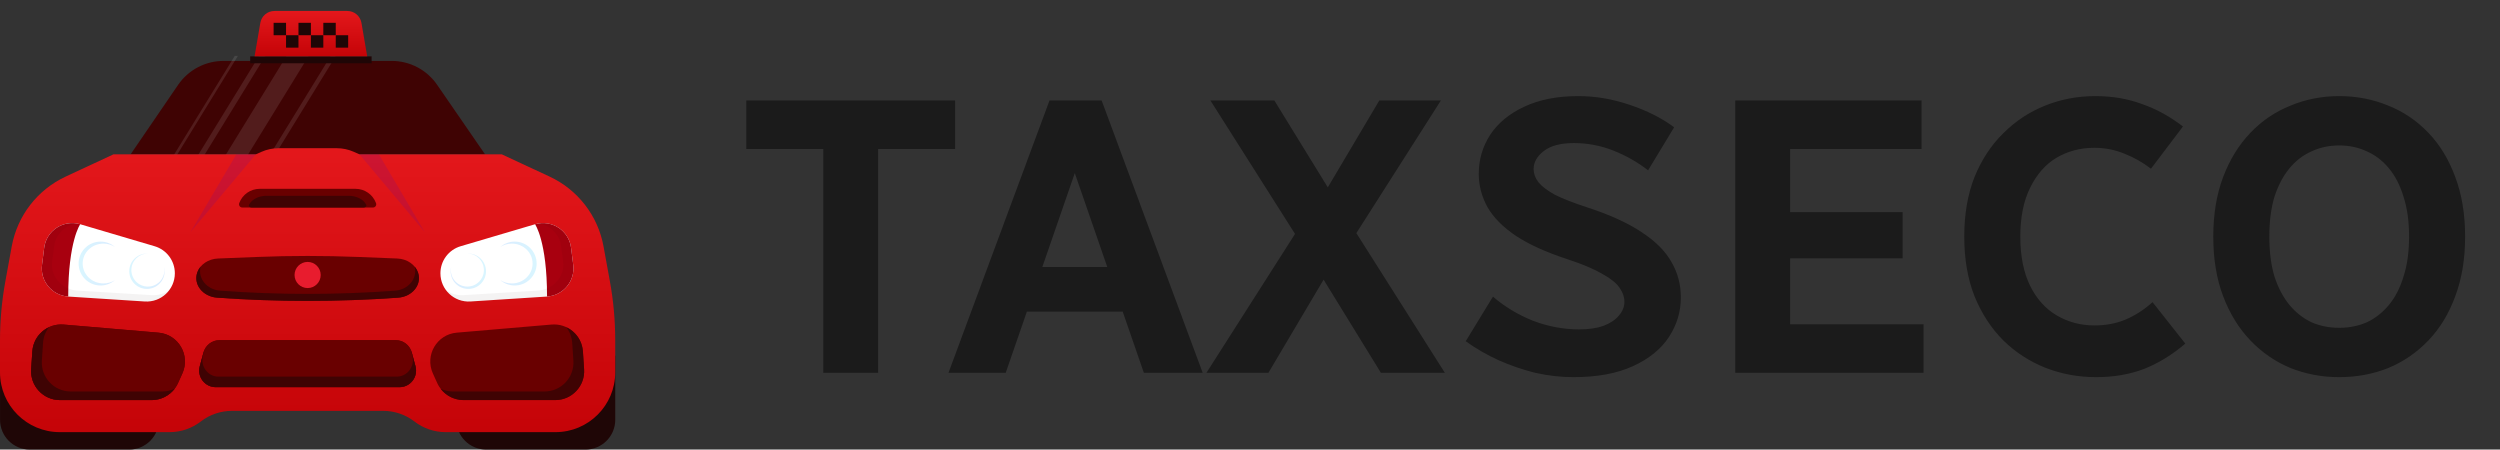 <svg width="228" height="41" viewBox="0 0 228 41" fill="none" xmlns="http://www.w3.org/2000/svg">
<rect x="0" y="0" width="228" height="41" fill="#333333" stroke="none"/>
<path d="M68.062 13.588V9.16H87.106V13.588H68.062ZM75.082 34V9.16H80.086V34H75.082ZM86.501 34L95.717 9.16H98.345L98.633 14.02L91.721 34H86.501ZM92.153 28.42V24.352H104.249V28.42H92.153ZM97.409 14.02L97.553 9.16H100.469L109.685 34H104.321L97.409 14.02ZM110.027 34L118.775 20.284L120.503 18.088L125.795 9.16H131.411L123.059 22.264L121.331 24.46L115.679 34H110.027ZM110.387 9.16H116.219L122.375 19.168L131.771 34H125.939L119.495 23.524L110.387 9.16ZM133.674 31.12L136.158 27.052C137.214 27.964 138.426 28.696 139.794 29.248C141.186 29.776 142.59 30.04 144.006 30.04C144.894 30.04 145.638 29.932 146.238 29.716C146.862 29.476 147.33 29.164 147.642 28.78C147.978 28.396 148.146 27.976 148.146 27.52C148.146 27.088 148.002 26.668 147.714 26.26C147.426 25.828 146.91 25.408 146.166 25C145.446 24.568 144.402 24.124 143.034 23.668C141.042 23.02 139.446 22.3 138.246 21.508C137.046 20.692 136.182 19.816 135.654 18.88C135.126 17.92 134.862 16.912 134.862 15.856C134.862 14.56 135.21 13.372 135.906 12.292C136.626 11.212 137.658 10.36 139.002 9.736C140.37 9.088 142.014 8.764 143.934 8.764C145.494 8.764 147.054 9.028 148.614 9.556C150.198 10.084 151.554 10.768 152.682 11.608L150.306 15.532C149.346 14.788 148.29 14.188 147.138 13.732C145.986 13.276 144.786 13.048 143.538 13.048C142.338 13.048 141.426 13.288 140.802 13.768C140.178 14.248 139.866 14.8 139.866 15.424C139.866 15.832 140.01 16.228 140.298 16.612C140.61 16.996 141.114 17.38 141.81 17.764C142.53 18.124 143.514 18.508 144.762 18.916C146.826 19.588 148.482 20.344 149.73 21.184C150.978 22 151.878 22.9 152.43 23.884C153.006 24.868 153.294 25.948 153.294 27.124C153.294 28.42 152.934 29.62 152.214 30.724C151.494 31.828 150.402 32.716 148.938 33.388C147.474 34.06 145.662 34.396 143.502 34.396C142.35 34.396 141.186 34.264 140.01 34C138.858 33.712 137.742 33.328 136.662 32.848C135.606 32.368 134.61 31.792 133.674 31.12ZM158.256 34V9.16H163.26V34H158.256ZM160.632 34V29.572H175.428V34H160.632ZM160.632 23.56V19.348H173.52V23.56H160.632ZM160.632 13.588V9.16H175.248V13.588H160.632ZM179.14 21.58C179.14 19.54 179.452 17.728 180.076 16.144C180.724 14.56 181.6 13.228 182.704 12.148C183.808 11.044 185.08 10.204 186.52 9.628C187.96 9.052 189.484 8.764 191.092 8.764C192.628 8.764 194.044 9.004 195.34 9.484C196.66 9.94 197.908 10.624 199.084 11.536L196.168 15.388C195.424 14.812 194.62 14.356 193.756 14.02C192.892 13.66 191.968 13.48 190.984 13.48C189.736 13.48 188.596 13.78 187.564 14.38C186.556 14.98 185.752 15.892 185.152 17.116C184.552 18.316 184.252 19.804 184.252 21.58C184.252 23.356 184.552 24.856 185.152 26.08C185.752 27.28 186.568 28.18 187.6 28.78C188.632 29.38 189.772 29.68 191.02 29.68C192.052 29.68 193 29.5 193.864 29.14C194.752 28.756 195.568 28.228 196.312 27.556L199.3 31.336C198.124 32.344 196.876 33.112 195.556 33.64C194.236 34.144 192.772 34.396 191.164 34.396C189.532 34.396 187.984 34.108 186.52 33.532C185.08 32.956 183.808 32.128 182.704 31.048C181.6 29.944 180.724 28.6 180.076 27.016C179.452 25.432 179.14 23.62 179.14 21.58ZM201.851 21.58C201.851 19.54 202.151 17.728 202.751 16.144C203.351 14.56 204.179 13.216 205.235 12.112C206.291 11.008 207.515 10.18 208.907 9.628C210.299 9.052 211.775 8.764 213.335 8.764C214.919 8.764 216.407 9.052 217.799 9.628C219.191 10.18 220.415 11.008 221.471 12.112C222.527 13.216 223.343 14.56 223.919 16.144C224.519 17.728 224.819 19.54 224.819 21.58C224.819 23.62 224.519 25.432 223.919 27.016C223.343 28.6 222.527 29.944 221.471 31.048C220.415 32.152 219.191 32.992 217.799 33.568C216.407 34.12 214.919 34.396 213.335 34.396C211.775 34.396 210.299 34.12 208.907 33.568C207.515 32.992 206.291 32.152 205.235 31.048C204.179 29.944 203.351 28.6 202.751 27.016C202.151 25.432 201.851 23.62 201.851 21.58ZM206.963 21.58C206.963 22.972 207.119 24.184 207.431 25.216C207.767 26.248 208.223 27.112 208.799 27.808C209.375 28.504 210.047 29.032 210.815 29.392C211.583 29.728 212.423 29.896 213.335 29.896C214.247 29.896 215.087 29.728 215.855 29.392C216.623 29.032 217.295 28.504 217.871 27.808C218.447 27.112 218.891 26.248 219.203 25.216C219.539 24.184 219.707 22.972 219.707 21.58C219.707 20.188 219.539 18.976 219.203 17.944C218.891 16.912 218.447 16.048 217.871 15.352C217.295 14.656 216.623 14.14 215.855 13.804C215.087 13.444 214.247 13.264 213.335 13.264C212.423 13.264 211.583 13.444 210.815 13.804C210.047 14.14 209.375 14.656 208.799 15.352C208.223 16.048 207.767 16.912 207.431 17.944C207.119 18.976 206.963 20.188 206.963 21.58Z" fill="#1B1B1B"/>
<path d="M11.911 14.076L16.252 7.726C17.19 6.367 18.736 5.555 20.389 5.555H35.723C37.374 5.555 38.92 6.366 39.86 7.726L44.236 14.076H11.911Z" fill="#3F0303"/>
<path d="M11.782 41H2.716C1.217 41 0.004 39.785 0.004 38.288V33.962L14.495 35.763V38.286C14.494 39.785 13.279 41 11.782 41Z" fill="#1F0606"/>
<path d="M53.398 41H44.332C42.833 41 41.62 39.785 41.62 38.288V35.765L56.112 32.442V38.288C56.11 39.785 54.895 41 53.398 41Z" fill="#1F0606"/>
<g opacity="0.1">
<path d="M15.687 14.871H15.401L21.413 5.094H21.699L15.687 14.871Z" fill="white"/>
<path d="M18.19 14.871H17.618L23.63 5.094H24.202L18.19 14.871Z" fill="white"/>
<path d="M22.144 14.871H20.125L26.137 5.094H28.156L22.144 14.871Z" fill="white"/>
<path d="M24.62 14.871H24.154L30.166 5.094H30.632L24.62 14.871Z" fill="white"/>
</g>
<path d="M55.621 25.647L55.041 22.467C54.531 19.675 52.698 17.304 50.126 16.107L45.767 14.077H32.785L32.264 13.845C31.779 13.629 31.255 13.518 30.723 13.518H25.391C24.86 13.518 24.335 13.63 23.85 13.845L23.328 14.077H10.344L5.986 16.107C3.414 17.304 1.581 19.675 1.071 22.467L0.49 25.647C0.165 27.43 0 29.24 0 31.052V32.442V33.962C0 36.971 2.438 39.411 5.449 39.411H15.469C16.498 39.411 17.498 39.069 18.313 38.44C19.127 37.811 20.127 37.47 21.157 37.47H34.952C35.981 37.47 36.981 37.811 37.796 38.44C38.61 39.069 39.61 39.411 40.639 39.411H50.66C53.668 39.411 56.108 36.972 56.108 33.962V32.442V31.052C56.11 29.24 55.947 27.43 55.621 25.647Z" fill="url(#paint0_linear_1246_513)"/>
<path d="M42.28 36.487H50.637C52.164 36.487 53.372 35.196 53.269 33.673L53.162 32.052C53.063 30.579 51.776 29.474 50.304 29.599L41.656 30.338C39.842 30.494 38.726 32.399 39.478 34.057L39.877 34.938C40.305 35.881 41.244 36.487 42.28 36.487Z" fill="#690000"/>
<path d="M41.304 35.703H49.66C51.187 35.703 52.395 34.412 52.293 32.888L52.185 31.268C52.149 30.729 51.953 30.238 51.648 29.84C52.489 30.233 53.097 31.06 53.163 32.055L53.27 33.675C53.372 35.198 52.164 36.489 50.638 36.489H42.281C41.449 36.489 40.68 36.098 40.188 35.455C40.531 35.614 40.91 35.703 41.304 35.703Z" fill="#3F0303"/>
<path d="M13.831 36.487H5.474C3.948 36.487 2.74 35.196 2.842 33.673L2.949 32.052C3.048 30.579 4.336 29.474 5.807 29.599L14.455 30.338C16.27 30.494 17.386 32.399 16.633 34.057L16.235 34.938C15.807 35.881 14.867 36.487 13.831 36.487Z" fill="#690000"/>
<path d="M13.831 36.487H5.474C3.948 36.487 2.74 35.196 2.842 33.673L2.949 32.052C3.048 30.579 4.336 29.474 5.807 29.599L14.455 30.338C16.27 30.494 17.386 32.399 16.633 34.057L16.235 34.938C15.807 35.881 14.867 36.487 13.831 36.487Z" fill="#690000"/>
<path d="M14.809 35.703H6.452C4.925 35.703 3.717 34.412 3.819 32.888L3.927 31.268C3.963 30.729 4.159 30.238 4.464 29.84C3.624 30.233 3.015 31.06 2.949 32.055L2.842 33.675C2.74 35.198 3.948 36.489 5.474 36.489H13.831C14.663 36.489 15.432 36.098 15.925 35.455C15.582 35.614 15.202 35.703 14.809 35.703Z" fill="#3F0303"/>
<path d="M37.549 32.136C37.371 31.477 36.773 31.02 36.09 31.02H28.056H20.023C19.34 31.02 18.742 31.477 18.562 32.136L18.219 33.401C17.957 34.362 18.682 35.309 19.68 35.309H28.056H36.431C37.428 35.309 38.152 34.362 37.892 33.401L37.549 32.136Z" fill="#690000"/>
<path d="M37.549 32.136C37.371 31.477 36.773 31.02 36.09 31.02H28.056H20.023C19.34 31.02 18.742 31.477 18.562 32.136L18.219 33.401C17.957 34.362 18.682 35.309 19.68 35.309H28.056H36.431C37.428 35.309 38.152 34.362 37.892 33.401L37.549 32.136Z" fill="#690000"/>
<path d="M37.892 33.401L37.549 32.135C37.527 32.052 37.497 31.971 37.461 31.895L37.605 32.44C37.858 33.402 37.154 34.349 36.187 34.349H28.056H19.924C18.957 34.349 18.254 33.402 18.507 32.44L18.65 31.895C18.614 31.971 18.585 32.052 18.562 32.135L18.219 33.401C17.957 34.362 18.682 35.309 19.678 35.309H28.056H36.431C37.428 35.31 38.152 34.362 37.892 33.401Z" fill="#3F0303"/>
<path d="M36.227 23.576L32.663 23.434C29.593 23.312 26.519 23.312 23.45 23.434L19.885 23.576C18.999 23.61 18.237 24.127 17.989 24.862C17.62 25.95 18.5 27.056 19.81 27.149C25.299 27.539 30.815 27.539 36.304 27.149C37.614 27.056 38.494 25.95 38.125 24.862C37.875 24.127 37.113 23.61 36.227 23.576Z" fill="#690000"/>
<path d="M38.125 24.86C38.057 24.661 37.95 24.477 37.813 24.314C38.094 25.372 37.257 26.42 36.026 26.51C30.721 26.9 25.39 26.9 20.086 26.51C18.855 26.42 18.016 25.372 18.299 24.314C18.162 24.477 18.056 24.659 17.987 24.86C17.618 25.949 18.498 27.054 19.808 27.148C25.297 27.538 30.813 27.538 36.302 27.148C37.612 27.054 38.494 25.949 38.125 24.86Z" fill="#3F0303"/>
<path d="M34.013 18.927H22.099C21.891 18.927 21.745 18.719 21.818 18.525C22.105 17.741 22.852 17.22 23.688 17.22H32.424C33.259 17.22 34.006 17.741 34.294 18.525C34.367 18.719 34.223 18.927 34.013 18.927Z" fill="#690000"/>
<path d="M33.159 18.927H22.952C22.773 18.927 22.65 18.797 22.711 18.674C22.959 18.181 23.598 17.855 24.314 17.855H31.797C32.513 17.855 33.153 18.181 33.4 18.674C33.461 18.797 33.338 18.927 33.159 18.927Z" fill="#3F0303"/>
<g opacity="0.1">
<path d="M21.557 14.076L17.361 21.185L23.328 14.076H21.557Z" fill="#0000FF"/>
<path d="M34.554 14.076L38.75 21.185L32.783 14.076H34.554Z" fill="#0000FF"/>
</g>
<path d="M52.081 22.596L52.278 24.149C52.467 25.622 51.372 26.949 49.888 27.045L42.908 27.495C41.422 27.59 40.166 26.412 40.166 24.925C40.166 23.783 40.918 22.778 42.012 22.456L48.793 20.452C50.318 20.003 51.88 21.022 52.081 22.596Z" fill="white"/>
<path d="M52.279 24.149L52.081 22.596C51.88 21.022 50.319 20.003 48.797 20.452C48.797 20.452 49.89 21.979 49.89 27.045C51.372 26.949 52.467 25.623 52.279 24.149Z" fill="#A8000F"/>
<path opacity="0.05" d="M42.284 26.916L49.039 26.502C49.13 26.497 49.218 26.486 49.305 26.472C49.435 26.452 49.561 26.42 49.682 26.382C49.764 26.356 49.842 26.327 49.92 26.292C49.998 26.258 50.071 26.221 50.144 26.181C50.287 26.1 50.422 26.006 50.545 25.901C50.577 25.875 50.606 25.847 50.636 25.819C50.783 25.68 50.911 25.524 51.019 25.356C51.19 25.086 51.305 24.783 51.351 24.46C51.369 24.339 51.376 24.216 51.374 24.091C51.372 24.008 51.365 23.923 51.355 23.84L51.26 23.126L51.164 22.412C51.02 21.341 50.154 20.551 49.116 20.379C50.532 20.145 51.899 21.13 52.086 22.594L52.185 23.37L52.284 24.147C52.296 24.239 52.303 24.33 52.305 24.421C52.308 24.557 52.299 24.691 52.282 24.823C52.233 25.173 52.116 25.504 51.939 25.797C51.828 25.98 51.696 26.15 51.544 26.301C51.513 26.33 51.483 26.36 51.45 26.389C51.322 26.504 51.183 26.606 51.034 26.694C50.96 26.738 50.882 26.779 50.804 26.816C50.724 26.852 50.643 26.885 50.559 26.913C50.435 26.956 50.303 26.989 50.169 27.011C50.079 27.027 49.989 27.037 49.896 27.044L42.915 27.495C42.026 27.552 41.22 27.154 40.716 26.504C41.154 26.795 41.7 26.951 42.284 26.916Z" fill="#1F0606"/>
<path opacity="0.15" d="M46.681 25.85C47.726 25.85 48.573 25.038 48.573 24.034C48.573 23.031 47.726 22.218 46.681 22.218C46.291 22.218 45.928 22.331 45.627 22.526C45.979 22.22 46.438 22.034 46.941 22.034C48.046 22.034 48.942 22.93 48.942 24.036C48.942 25.142 48.046 26.038 46.941 26.038C46.438 26.038 45.979 25.852 45.627 25.545C45.928 25.738 46.291 25.85 46.681 25.85Z" fill="url(#paint1_linear_1246_513)"/>
<path opacity="0.15" d="M41.138 24.372C41.124 24.455 41.116 24.541 41.116 24.63C41.116 25.463 41.792 26.137 42.623 26.137C43.457 26.137 44.131 25.462 44.131 24.63C44.131 23.812 43.48 23.146 42.667 23.124C42.681 23.124 42.696 23.122 42.71 23.122C43.601 23.122 44.324 23.845 44.324 24.735C44.324 25.626 43.601 26.349 42.71 26.349C41.819 26.349 41.097 25.626 41.097 24.735C41.097 24.611 41.112 24.489 41.138 24.372Z" fill="url(#paint2_linear_1246_513)"/>
<path d="M29.248 25.079C29.248 25.738 28.714 26.271 28.056 26.271C27.397 26.271 26.863 25.738 26.863 25.079C26.863 24.421 27.397 23.887 28.056 23.887C28.714 23.887 29.248 24.421 29.248 25.079Z" fill="#E81C2E"/>
<path d="M4.031 22.596L3.834 24.149C3.645 25.622 4.74 26.949 6.224 27.045L13.204 27.495C14.689 27.59 15.946 26.412 15.946 24.925C15.946 23.783 15.194 22.778 14.1 22.456L7.319 20.452C5.794 20.003 4.232 21.022 4.031 22.596Z" fill="white"/>
<path d="M3.834 24.149L4.031 22.596C4.232 21.022 5.794 20.003 7.315 20.452C7.315 20.452 6.222 21.979 6.222 27.045C4.74 26.949 3.645 25.623 3.834 24.149Z" fill="#A8000F"/>
<path opacity="0.05" d="M13.828 26.916L7.072 26.502C6.982 26.497 6.894 26.486 6.807 26.472C6.677 26.452 6.551 26.42 6.429 26.382C6.348 26.356 6.27 26.327 6.192 26.292C6.116 26.259 6.041 26.221 5.968 26.181C5.825 26.1 5.689 26.006 5.566 25.901C5.535 25.875 5.506 25.847 5.476 25.819C5.329 25.68 5.201 25.524 5.093 25.356C4.922 25.086 4.807 24.783 4.761 24.46C4.743 24.339 4.736 24.216 4.738 24.091C4.74 24.008 4.747 23.923 4.757 23.84L4.852 23.126L4.948 22.412C5.092 21.341 5.958 20.551 6.996 20.379C5.58 20.145 4.213 21.13 4.026 22.594L3.927 23.37L3.828 24.147C3.816 24.239 3.809 24.33 3.807 24.421C3.804 24.557 3.813 24.691 3.83 24.823C3.878 25.173 3.996 25.504 4.173 25.797C4.284 25.98 4.416 26.15 4.568 26.301C4.599 26.33 4.629 26.36 4.662 26.389C4.79 26.504 4.929 26.606 5.078 26.694C5.152 26.738 5.23 26.779 5.308 26.816C5.388 26.852 5.469 26.885 5.553 26.913C5.677 26.956 5.809 26.989 5.942 27.011C6.033 27.027 6.123 27.037 6.216 27.044L13.197 27.495C14.086 27.552 14.892 27.154 15.396 26.504C14.958 26.795 14.412 26.951 13.828 26.916Z" fill="#1F0606"/>
<path opacity="0.15" d="M9.432 25.85C8.387 25.85 7.539 25.038 7.539 24.034C7.539 23.031 8.387 22.218 9.432 22.218C9.821 22.218 10.184 22.331 10.485 22.526C10.133 22.22 9.674 22.034 9.172 22.034C8.066 22.034 7.17 22.93 7.17 24.036C7.17 25.142 8.066 26.038 9.172 26.038C9.674 26.038 10.133 25.852 10.485 25.545C10.184 25.738 9.821 25.85 9.432 25.85Z" fill="url(#paint3_linear_1246_513)"/>
<path opacity="0.15" d="M14.973 24.372C14.987 24.455 14.996 24.541 14.996 24.63C14.996 25.463 14.32 26.137 13.488 26.137C12.655 26.137 11.98 25.462 11.98 24.63C11.98 23.812 12.632 23.146 13.445 23.124C13.431 23.124 13.415 23.122 13.402 23.122C12.511 23.122 11.788 23.845 11.788 24.735C11.788 25.626 12.511 26.349 13.402 26.349C14.292 26.349 15.015 25.626 15.015 24.735C15.015 24.611 14.999 24.489 14.973 24.372Z" fill="url(#paint4_linear_1246_513)"/>
<path d="M33.891 5.141H22.818V5.771H33.891V5.141Z" fill="#1F0606"/>
<path d="M31.674 1H25.031C24.393 1 23.849 1.459 23.742 2.087L23.217 5.14H33.49L32.965 2.087C32.856 1.459 32.312 1 31.674 1Z" fill="url(#paint5_linear_1246_513)"/>
<path d="M26.087 2.08H24.953V3.213H26.087V2.08Z" fill="#1F0606"/>
<path d="M27.22 3.213H26.087V4.346H27.22V3.213Z" fill="#1F0606"/>
<path d="M28.354 2.08H27.221V3.213H28.354V2.08Z" fill="#1F0606"/>
<path d="M29.487 3.213H28.354V4.346H29.487V3.213Z" fill="#1F0606"/>
<path d="M30.621 2.08H29.487V3.213H30.621V2.08Z" fill="#1F0606"/>
<path d="M31.753 3.213H30.62V4.346H31.753V3.213Z" fill="#1F0606"/>
<defs>
<linearGradient id="paint0_linear_1246_513" x1="28.056" y1="3.891" x2="28.056" y2="40.13" gradientUnits="userSpaceOnUse">
<stop stop-color="#EF1F23"/>
<stop offset="1" stop-color="#C40307"/>
</linearGradient>
<linearGradient id="paint1_linear_1246_513" x1="48.943" y1="24.034" x2="45.627" y2="24.034" gradientUnits="userSpaceOnUse">
<stop stop-color="#00BFFF"/>
<stop offset="1" stop-color="#007AFF"/>
</linearGradient>
<linearGradient id="paint2_linear_1246_513" x1="44.325" y1="24.736" x2="41.097" y2="24.736" gradientUnits="userSpaceOnUse">
<stop stop-color="#00BFFF"/>
<stop offset="1" stop-color="#007AFF"/>
</linearGradient>
<linearGradient id="paint3_linear_1246_513" x1="7.169" y1="24.034" x2="10.485" y2="24.034" gradientUnits="userSpaceOnUse">
<stop stop-color="#00BFFF"/>
<stop offset="1" stop-color="#007AFF"/>
</linearGradient>
<linearGradient id="paint4_linear_1246_513" x1="11.787" y1="24.736" x2="15.015" y2="24.736" gradientUnits="userSpaceOnUse">
<stop stop-color="#00BFFF"/>
<stop offset="1" stop-color="#007AFF"/>
</linearGradient>
<linearGradient id="paint5_linear_1246_513" x1="28.354" y1="-0.539" x2="28.354" y2="5.255" gradientUnits="userSpaceOnUse">
<stop stop-color="#EF1F23"/>
<stop offset="1" stop-color="#C40307"/>
</linearGradient>
</defs>
</svg>
